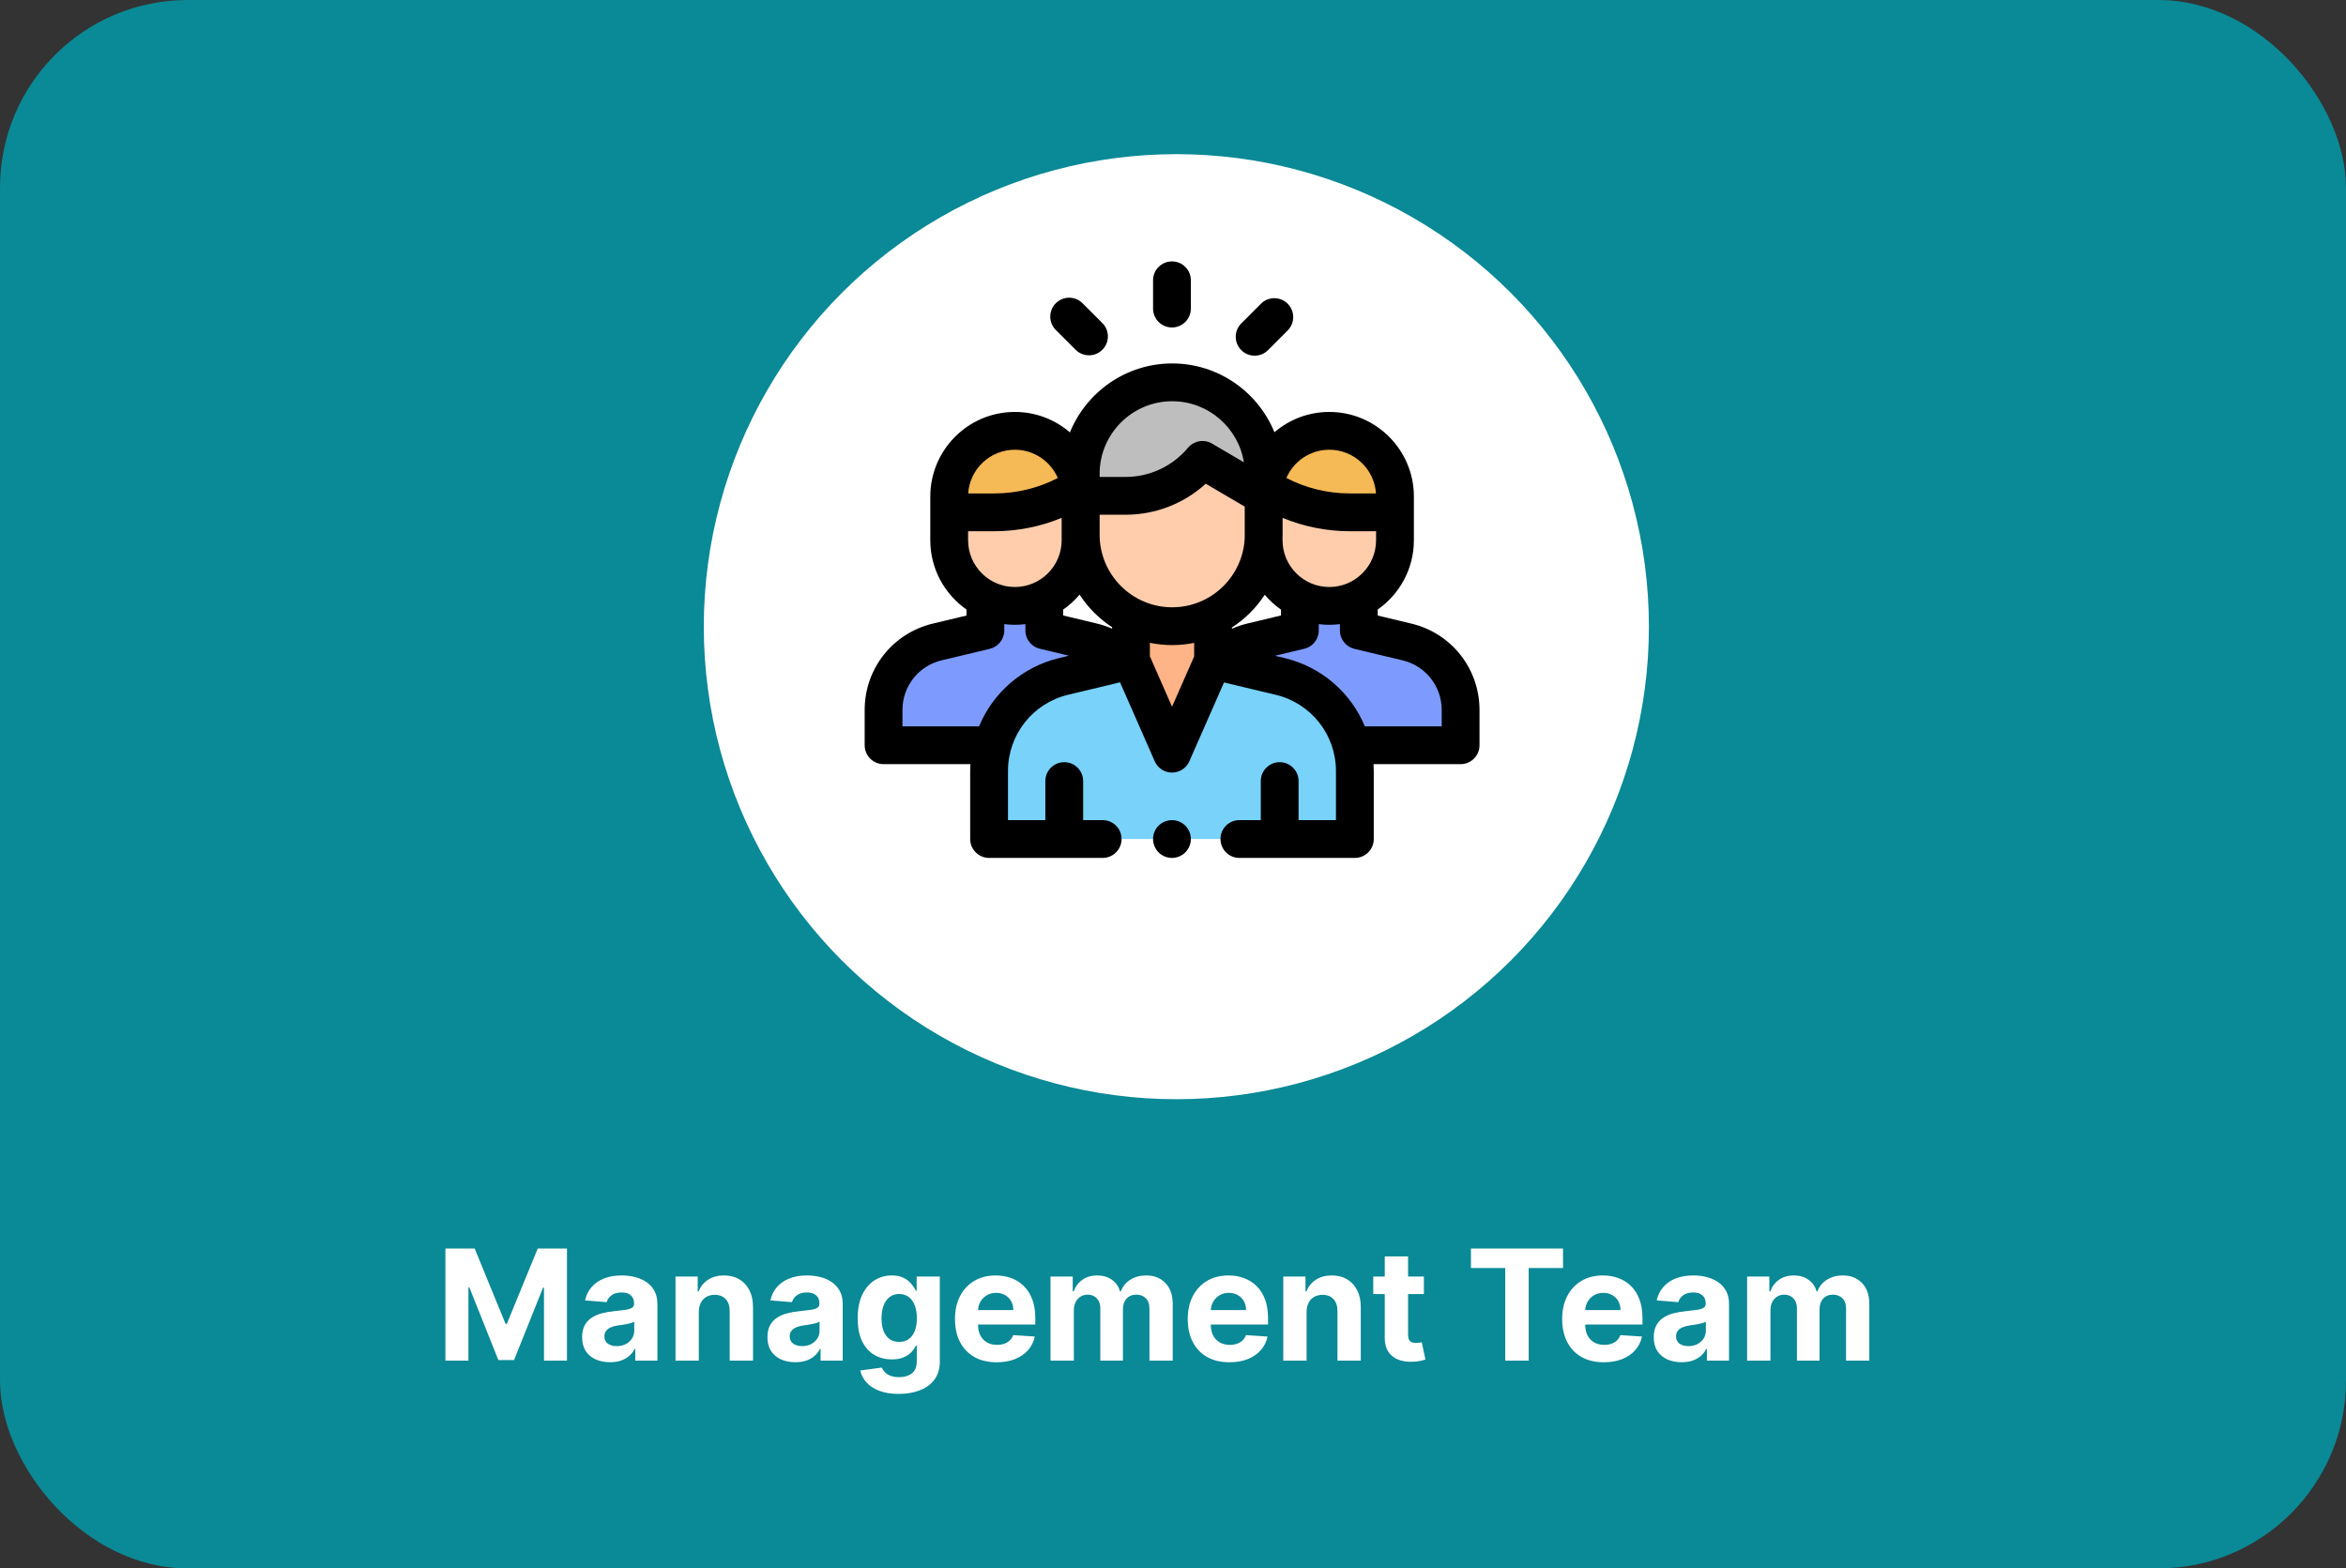 <svg width="350" height="234" viewBox="0 0 350 234" fill="none" xmlns="http://www.w3.org/2000/svg">
<rect x="0" y="0" width="350" height="234" fill="#333333" stroke="none"/>
<rect width="350" height="234" rx="28" fill="#0A8996"/>
<path d="M66.454 186.273H70.815L75.422 197.511H75.618L80.224 186.273H84.586V203H81.156V192.113H81.017L76.688 202.918H74.352L70.023 192.072H69.884V203H66.454V186.273ZM91.012 203.237C90.211 203.237 89.498 203.098 88.872 202.82C88.246 202.537 87.75 202.121 87.385 201.571C87.026 201.015 86.846 200.324 86.846 199.496C86.846 198.799 86.974 198.214 87.23 197.74C87.486 197.266 87.835 196.885 88.276 196.597C88.717 196.308 89.218 196.09 89.778 195.943C90.345 195.796 90.938 195.693 91.559 195.633C92.289 195.557 92.877 195.486 93.323 195.42C93.77 195.35 94.094 195.246 94.295 195.11C94.497 194.974 94.597 194.772 94.597 194.506V194.457C94.597 193.939 94.434 193.539 94.107 193.256C93.786 192.973 93.329 192.831 92.735 192.831C92.109 192.831 91.611 192.97 91.24 193.248C90.87 193.52 90.625 193.863 90.505 194.277L87.287 194.016C87.451 193.253 87.772 192.594 88.251 192.039C88.73 191.478 89.348 191.048 90.105 190.749C90.868 190.444 91.75 190.291 92.751 190.291C93.448 190.291 94.115 190.373 94.753 190.536C95.395 190.7 95.964 190.953 96.46 191.296C96.961 191.639 97.355 192.08 97.644 192.619C97.933 193.153 98.077 193.792 98.077 194.538V203H94.777V201.26H94.679C94.478 201.652 94.208 201.998 93.871 202.298C93.533 202.592 93.127 202.823 92.653 202.992C92.18 203.155 91.632 203.237 91.012 203.237ZM92.008 200.836C92.52 200.836 92.972 200.735 93.364 200.533C93.756 200.326 94.064 200.049 94.287 199.7C94.51 199.352 94.622 198.957 94.622 198.516V197.185C94.513 197.255 94.363 197.321 94.173 197.381C93.987 197.435 93.778 197.487 93.544 197.536C93.31 197.579 93.076 197.62 92.841 197.658C92.607 197.691 92.395 197.721 92.204 197.748C91.796 197.808 91.439 197.903 91.134 198.034C90.829 198.165 90.593 198.342 90.424 198.565C90.255 198.783 90.171 199.055 90.171 199.382C90.171 199.855 90.342 200.218 90.685 200.468C91.034 200.713 91.475 200.836 92.008 200.836ZM104.256 195.747V203H100.776V190.455H104.092V192.668H104.239C104.517 191.938 104.983 191.361 105.636 190.936C106.289 190.506 107.082 190.291 108.013 190.291C108.884 190.291 109.643 190.482 110.291 190.863C110.939 191.244 111.443 191.789 111.802 192.496C112.162 193.199 112.342 194.037 112.342 195.012V203H108.862V195.633C108.868 194.865 108.672 194.266 108.274 193.836C107.877 193.4 107.329 193.183 106.632 193.183C106.164 193.183 105.75 193.283 105.391 193.485C105.037 193.686 104.759 193.98 104.558 194.367C104.362 194.748 104.261 195.208 104.256 195.747ZM118.661 203.237C117.861 203.237 117.147 203.098 116.521 202.82C115.895 202.537 115.4 202.121 115.035 201.571C114.675 201.015 114.496 200.324 114.496 199.496C114.496 198.799 114.624 198.214 114.88 197.74C115.136 197.266 115.484 196.885 115.925 196.597C116.366 196.308 116.867 196.09 117.428 195.943C117.994 195.796 118.588 195.693 119.208 195.633C119.938 195.557 120.526 195.486 120.973 195.42C121.419 195.35 121.743 195.246 121.945 195.11C122.146 194.974 122.247 194.772 122.247 194.506V194.457C122.247 193.939 122.083 193.539 121.757 193.256C121.435 192.973 120.978 192.831 120.385 192.831C119.758 192.831 119.26 192.97 118.89 193.248C118.52 193.52 118.275 193.863 118.155 194.277L114.937 194.016C115.1 193.253 115.421 192.594 115.901 192.039C116.38 191.478 116.998 191.048 117.755 190.749C118.517 190.444 119.399 190.291 120.401 190.291C121.098 190.291 121.765 190.373 122.402 190.536C123.045 190.7 123.614 190.953 124.109 191.296C124.61 191.639 125.005 192.08 125.293 192.619C125.582 193.153 125.726 193.792 125.726 194.538V203H122.426V201.26H122.328C122.127 201.652 121.857 201.998 121.52 202.298C121.182 202.592 120.777 202.823 120.303 202.992C119.829 203.155 119.282 203.237 118.661 203.237ZM119.658 200.836C120.17 200.836 120.621 200.735 121.013 200.533C121.406 200.326 121.713 200.049 121.936 199.7C122.16 199.352 122.271 198.957 122.271 198.516V197.185C122.162 197.255 122.013 197.321 121.822 197.381C121.637 197.435 121.427 197.487 121.193 197.536C120.959 197.579 120.725 197.62 120.491 197.658C120.257 197.691 120.044 197.721 119.854 197.748C119.445 197.808 119.089 197.903 118.784 198.034C118.479 198.165 118.242 198.342 118.073 198.565C117.904 198.783 117.82 199.055 117.82 199.382C117.82 199.855 117.991 200.218 118.335 200.468C118.683 200.713 119.124 200.836 119.658 200.836ZM134.078 207.966C132.95 207.966 131.984 207.811 131.178 207.5C130.378 207.195 129.741 206.779 129.267 206.251C128.793 205.723 128.485 205.129 128.344 204.47L131.562 204.037C131.66 204.288 131.815 204.522 132.028 204.74C132.24 204.958 132.52 205.132 132.869 205.262C133.223 205.399 133.653 205.467 134.159 205.467C134.916 205.467 135.54 205.281 136.03 204.911C136.525 204.546 136.773 203.934 136.773 203.074V200.778H136.626C136.473 201.127 136.245 201.456 135.94 201.767C135.635 202.077 135.243 202.33 134.764 202.526C134.285 202.722 133.713 202.82 133.048 202.82C132.106 202.82 131.249 202.603 130.476 202.167C129.708 201.726 129.095 201.053 128.638 200.15C128.186 199.24 127.96 198.091 127.96 196.703C127.96 195.282 128.191 194.095 128.654 193.142C129.117 192.189 129.732 191.475 130.5 191.002C131.273 190.528 132.12 190.291 133.04 190.291C133.743 190.291 134.331 190.411 134.805 190.651C135.278 190.885 135.659 191.179 135.948 191.533C136.242 191.881 136.468 192.224 136.626 192.562H136.757V190.455H140.211V203.123C140.211 204.19 139.95 205.083 139.427 205.801C138.905 206.52 138.18 207.059 137.255 207.419C136.335 207.783 135.276 207.966 134.078 207.966ZM134.151 200.207C134.712 200.207 135.186 200.068 135.572 199.79C135.964 199.507 136.264 199.104 136.471 198.581C136.683 198.053 136.789 197.422 136.789 196.686C136.789 195.951 136.686 195.314 136.479 194.775C136.272 194.231 135.972 193.809 135.58 193.509C135.188 193.21 134.712 193.06 134.151 193.06C133.579 193.06 133.097 193.215 132.705 193.526C132.313 193.83 132.017 194.255 131.815 194.8C131.614 195.344 131.513 195.973 131.513 196.686C131.513 197.411 131.614 198.037 131.815 198.565C132.022 199.088 132.319 199.493 132.705 199.782C133.097 200.065 133.579 200.207 134.151 200.207ZM148.698 203.245C147.407 203.245 146.296 202.984 145.365 202.461C144.44 201.933 143.726 201.187 143.225 200.223C142.724 199.254 142.474 198.108 142.474 196.784C142.474 195.494 142.724 194.361 143.225 193.387C143.726 192.412 144.431 191.652 145.341 191.108C146.256 190.563 147.328 190.291 148.559 190.291C149.386 190.291 150.157 190.425 150.87 190.691C151.589 190.953 152.215 191.348 152.749 191.876C153.288 192.404 153.707 193.068 154.007 193.869C154.306 194.664 154.456 195.595 154.456 196.662V197.618H143.862V195.461H151.181C151.181 194.96 151.072 194.517 150.854 194.13C150.636 193.743 150.334 193.441 149.947 193.223C149.566 193 149.122 192.888 148.616 192.888C148.088 192.888 147.619 193.011 147.211 193.256C146.808 193.496 146.492 193.82 146.264 194.228C146.035 194.631 145.918 195.08 145.912 195.576V197.626C145.912 198.246 146.027 198.783 146.256 199.235C146.49 199.687 146.819 200.035 147.244 200.28C147.669 200.525 148.172 200.648 148.755 200.648C149.141 200.648 149.495 200.593 149.817 200.484C150.138 200.375 150.413 200.212 150.642 199.994C150.87 199.777 151.044 199.51 151.164 199.194L154.382 199.406C154.219 200.179 153.884 200.855 153.378 201.432C152.877 202.004 152.229 202.45 151.434 202.771C150.644 203.087 149.732 203.245 148.698 203.245ZM156.726 203V190.455H160.042V192.668H160.189C160.451 191.933 160.886 191.353 161.496 190.928C162.106 190.504 162.836 190.291 163.685 190.291C164.546 190.291 165.278 190.506 165.882 190.936C166.487 191.361 166.89 191.938 167.091 192.668H167.222C167.478 191.949 167.941 191.375 168.61 190.945C169.285 190.509 170.083 190.291 171.003 190.291C172.174 190.291 173.124 190.664 173.854 191.41C174.589 192.151 174.956 193.202 174.956 194.563V203H171.485V195.249C171.485 194.552 171.3 194.029 170.93 193.681C170.56 193.332 170.097 193.158 169.541 193.158C168.91 193.158 168.417 193.359 168.063 193.762C167.709 194.16 167.532 194.685 167.532 195.339V203H164.159V195.175C164.159 194.56 163.982 194.07 163.628 193.705C163.28 193.34 162.819 193.158 162.248 193.158C161.861 193.158 161.513 193.256 161.202 193.452C160.897 193.643 160.655 193.912 160.475 194.261C160.296 194.604 160.206 195.007 160.206 195.469V203H156.726ZM183.422 203.245C182.132 203.245 181.021 202.984 180.09 202.461C179.164 201.933 178.451 201.187 177.95 200.223C177.449 199.254 177.199 198.108 177.199 196.784C177.199 195.494 177.449 194.361 177.95 193.387C178.451 192.412 179.156 191.652 180.065 191.108C180.98 190.563 182.053 190.291 183.283 190.291C184.111 190.291 184.882 190.425 185.595 190.691C186.314 190.953 186.94 191.348 187.473 191.876C188.012 192.404 188.432 193.068 188.731 193.869C189.031 194.664 189.18 195.595 189.18 196.662V197.618H178.587V195.461H185.905C185.905 194.96 185.796 194.517 185.578 194.13C185.361 193.743 185.058 193.441 184.672 193.223C184.291 193 183.847 192.888 183.341 192.888C182.812 192.888 182.344 193.011 181.936 193.256C181.533 193.496 181.217 193.82 180.988 194.228C180.76 194.631 180.643 195.08 180.637 195.576V197.626C180.637 198.246 180.751 198.783 180.98 199.235C181.214 199.687 181.544 200.035 181.968 200.28C182.393 200.525 182.897 200.648 183.479 200.648C183.866 200.648 184.22 200.593 184.541 200.484C184.862 200.375 185.137 200.212 185.366 199.994C185.595 199.777 185.769 199.51 185.889 199.194L189.107 199.406C188.944 200.179 188.609 200.855 188.102 201.432C187.601 202.004 186.953 202.45 186.158 202.771C185.369 203.087 184.457 203.245 183.422 203.245ZM194.93 195.747V203H191.451V190.455H194.767V192.668H194.914C195.192 191.938 195.657 191.361 196.311 190.936C196.964 190.506 197.756 190.291 198.688 190.291C199.559 190.291 200.318 190.482 200.966 190.863C201.614 191.244 202.118 191.789 202.477 192.496C202.837 193.199 203.016 194.037 203.016 195.012V203H199.537V195.633C199.542 194.865 199.346 194.266 198.949 193.836C198.551 193.4 198.004 193.183 197.307 193.183C196.839 193.183 196.425 193.283 196.066 193.485C195.712 193.686 195.434 193.98 195.233 194.367C195.037 194.748 194.936 195.208 194.93 195.747ZM212.432 190.455V193.068H204.877V190.455H212.432ZM206.592 187.449H210.071V199.145C210.071 199.466 210.12 199.717 210.218 199.896C210.316 200.071 210.452 200.193 210.627 200.264C210.806 200.335 211.013 200.37 211.247 200.37C211.411 200.37 211.574 200.356 211.737 200.329C211.901 200.297 212.026 200.272 212.113 200.256L212.66 202.845C212.486 202.899 212.241 202.962 211.925 203.033C211.609 203.109 211.225 203.155 210.774 203.172C209.935 203.204 209.2 203.093 208.568 202.837C207.942 202.581 207.455 202.183 207.106 201.644C206.758 201.105 206.586 200.424 206.592 199.602V187.449ZM219.45 189.189V186.273H233.188V189.189H228.066V203H224.571V189.189H219.45ZM239.283 203.245C237.992 203.245 236.881 202.984 235.95 202.461C235.025 201.933 234.311 201.187 233.81 200.223C233.309 199.254 233.059 198.108 233.059 196.784C233.059 195.494 233.309 194.361 233.81 193.387C234.311 192.412 235.016 191.652 235.926 191.108C236.84 190.563 237.913 190.291 239.144 190.291C239.971 190.291 240.742 190.425 241.455 190.691C242.174 190.953 242.8 191.348 243.334 191.876C243.873 192.404 244.292 193.068 244.592 193.869C244.891 194.664 245.041 195.595 245.041 196.662V197.618H234.447V195.461H241.766C241.766 194.96 241.657 194.517 241.439 194.13C241.221 193.743 240.919 193.441 240.532 193.223C240.151 193 239.707 192.888 239.201 192.888C238.673 192.888 238.204 193.011 237.796 193.256C237.393 193.496 237.077 193.82 236.849 194.228C236.62 194.631 236.503 195.08 236.497 195.576V197.626C236.497 198.246 236.612 198.783 236.84 199.235C237.075 199.687 237.404 200.035 237.829 200.28C238.253 200.525 238.757 200.648 239.34 200.648C239.726 200.648 240.08 200.593 240.402 200.484C240.723 200.375 240.998 200.212 241.226 199.994C241.455 199.777 241.629 199.51 241.749 199.194L244.967 199.406C244.804 200.179 244.469 200.855 243.963 201.432C243.462 202.004 242.814 202.45 242.019 202.771C241.229 203.087 240.317 203.245 239.283 203.245ZM250.889 203.237C250.088 203.237 249.375 203.098 248.749 202.82C248.123 202.537 247.627 202.121 247.262 201.571C246.903 201.015 246.723 200.324 246.723 199.496C246.723 198.799 246.851 198.214 247.107 197.74C247.363 197.266 247.712 196.885 248.153 196.597C248.594 196.308 249.095 196.09 249.655 195.943C250.222 195.796 250.815 195.693 251.436 195.633C252.166 195.557 252.754 195.486 253.2 195.42C253.647 195.35 253.971 195.246 254.172 195.11C254.374 194.974 254.474 194.772 254.474 194.506V194.457C254.474 193.939 254.311 193.539 253.984 193.256C253.663 192.973 253.206 192.831 252.612 192.831C251.986 192.831 251.488 192.97 251.117 193.248C250.747 193.52 250.502 193.863 250.382 194.277L247.164 194.016C247.328 193.253 247.649 192.594 248.128 192.039C248.607 191.478 249.225 191.048 249.982 190.749C250.744 190.444 251.627 190.291 252.628 190.291C253.325 190.291 253.992 190.373 254.63 190.536C255.272 190.7 255.841 190.953 256.337 191.296C256.838 191.639 257.232 192.08 257.521 192.619C257.809 193.153 257.954 193.792 257.954 194.538V203H254.654V201.26H254.556C254.355 201.652 254.085 201.998 253.747 202.298C253.41 202.592 253.004 202.823 252.53 202.992C252.057 203.155 251.509 203.237 250.889 203.237ZM251.885 200.836C252.397 200.836 252.849 200.735 253.241 200.533C253.633 200.326 253.941 200.049 254.164 199.7C254.387 199.352 254.499 198.957 254.499 198.516V197.185C254.39 197.255 254.24 197.321 254.05 197.381C253.864 197.435 253.655 197.487 253.421 197.536C253.187 197.579 252.952 197.62 252.718 197.658C252.484 197.691 252.272 197.721 252.081 197.748C251.673 197.808 251.316 197.903 251.011 198.034C250.706 198.165 250.469 198.342 250.301 198.565C250.132 198.783 250.047 199.055 250.047 199.382C250.047 199.855 250.219 200.218 250.562 200.468C250.911 200.713 251.352 200.836 251.885 200.836ZM260.653 203V190.455H263.969V192.668H264.116C264.378 191.933 264.813 191.353 265.423 190.928C266.033 190.504 266.763 190.291 267.612 190.291C268.472 190.291 269.205 190.506 269.809 190.936C270.413 191.361 270.816 191.938 271.018 192.668H271.149C271.404 191.949 271.867 191.375 272.537 190.945C273.212 190.509 274.01 190.291 274.93 190.291C276.101 190.291 277.051 190.664 277.781 191.41C278.516 192.151 278.883 193.202 278.883 194.563V203H275.412V195.249C275.412 194.552 275.227 194.029 274.857 193.681C274.486 193.332 274.024 193.158 273.468 193.158C272.836 193.158 272.344 193.359 271.99 193.762C271.636 194.16 271.459 194.685 271.459 195.339V203H268.086V195.175C268.086 194.56 267.909 194.07 267.555 193.705C267.206 193.34 266.746 193.158 266.174 193.158C265.788 193.158 265.439 193.256 265.129 193.452C264.824 193.643 264.582 193.912 264.402 194.261C264.222 194.604 264.133 195.007 264.133 195.469V203H260.653Z" fill="white"/>
<circle cx="175.5" cy="93.5" r="70.5" fill="white"/>
<path d="M181.651 98.681C182.997 97.284 184.738 96.252 186.73 95.774L193.929 94.049L193.932 94.054L193.929 94.049V89.654H202.721V94.063L209.901 95.779C214.596 96.9 217.909 101.097 217.909 105.925V111.19H201.992L181.651 98.681Z" fill="#7D9BFF"/>
<path d="M168.077 98.667C166.731 97.269 164.99 96.237 162.998 95.76L155.799 94.035L155.796 94.04L155.799 94.035V89.639H147.007V94.049L139.827 95.764C135.132 96.886 131.819 101.083 131.819 105.91V111.176H147.736L168.077 98.667Z" fill="#7D9BFF"/>
<path d="M168.731 98.509L158.704 100.912C152.169 102.478 147.561 108.321 147.561 115.041V125.18H202.131V115.05C202.131 108.326 197.517 102.48 190.978 100.918L180.976 98.529" fill="#78D2FA"/>
<path d="M180.977 92.387V98.528L174.858 112.445L168.732 98.509V92.387" fill="#FFB487"/>
<path d="M188.531 71.296V79.776C188.531 87.314 182.42 93.425 174.882 93.425C167.344 93.425 161.233 87.314 161.233 79.776V71.296" fill="#FFCDAC"/>
<path d="M174.882 57.044C167.344 57.044 161.233 63.155 161.233 70.693V73.978H167.907C172.343 73.978 176.551 72.014 179.4 68.614L188.531 73.978V70.693C188.531 63.155 182.42 57.044 174.882 57.044Z" fill="#BEBEBE"/>
<path d="M161.209 76.423V74.064C161.209 68.652 156.821 64.265 151.409 64.265C145.998 64.265 141.61 68.652 141.61 74.064V76.423H148.365C152.595 76.423 156.746 75.275 160.374 73.1" fill="#F5B955"/>
<path d="M161.209 74.497V80.585C161.209 85.997 156.821 90.384 151.409 90.384C145.998 90.384 141.61 85.997 141.61 80.585V74.497" fill="#FFCDAC"/>
<path d="M188.521 76.438V74.079C188.521 68.667 192.908 64.279 198.32 64.279C203.731 64.279 208.119 68.667 208.119 74.079V76.438H201.364C197.134 76.438 192.983 75.289 189.355 73.115" fill="#F5B955"/>
<path d="M188.521 74.512V80.599C188.521 86.011 192.908 90.398 198.32 90.398C203.731 90.398 208.119 86.011 208.119 80.599V74.512" fill="#FFCDAC"/>
<path d="M202.132 127.999C203.688 127.999 204.951 126.737 204.951 125.18V115.05C204.951 114.701 204.937 114.354 204.917 114.009H217.909C219.466 114.009 220.728 112.747 220.728 111.19V105.925C220.728 99.767 216.545 94.467 210.556 93.037L205.54 91.838V90.939C208.8 88.655 210.938 84.874 210.938 80.6V74.079C210.938 67.121 205.277 61.46 198.319 61.46C195.197 61.46 192.338 62.603 190.132 64.488C187.677 58.475 181.768 54.225 174.882 54.225C167.987 54.225 162.072 58.486 159.622 64.511C157.413 62.612 154.544 61.46 151.409 61.46C144.451 61.46 138.79 67.12 138.79 74.078V74.512V80.599C138.79 84.873 140.928 88.655 144.188 90.938V91.838L139.172 93.036C133.183 94.467 129 99.766 129 105.924V111.19C129 112.747 130.263 114.009 131.819 114.009H144.775C144.755 114.351 144.741 114.695 144.741 115.041V125.179C144.741 126.736 146.004 127.998 147.561 127.998H164.508C166.065 127.998 167.327 126.736 167.327 125.179C167.327 123.622 166.065 122.36 164.508 122.36H161.595V116.533C161.595 114.976 160.333 113.714 158.776 113.714C157.219 113.714 155.956 114.976 155.956 116.533V122.36H150.38V115.042C150.38 109.604 154.074 104.921 159.361 103.654L167.098 101.8L172.276 113.58C172.726 114.604 173.739 115.265 174.857 115.265H174.857C175.975 115.265 176.988 114.604 177.438 113.58L182.61 101.818L190.323 103.66C195.615 104.925 199.312 109.608 199.312 115.05V122.36H193.736V116.533C193.736 114.976 192.473 113.714 190.917 113.714C189.36 113.714 188.097 114.976 188.097 116.533V122.36H184.902C183.345 122.36 182.083 123.623 182.083 125.18C182.083 126.737 183.345 127.999 184.902 127.999H202.132ZM165.912 93.793C165.188 93.474 164.433 93.219 163.655 93.032L158.618 91.825V90.947C159.527 90.312 160.349 89.561 161.062 88.714C162.321 90.654 163.975 92.313 165.912 93.576V93.793ZM144.429 80.599V79.256H148.364C151.816 79.256 155.222 78.572 158.389 77.26V80.599C158.389 84.448 155.258 87.579 151.409 87.579C147.56 87.579 144.429 84.448 144.429 80.599ZM164.053 79.775V76.798H167.907C172.378 76.798 176.629 75.135 179.887 72.17L185.701 75.586V80.188C185.483 85.969 180.715 90.605 174.882 90.605C168.911 90.605 164.053 85.747 164.053 79.775ZM183.796 93.803V93.612C185.749 92.349 187.418 90.686 188.687 88.738C189.395 89.575 190.209 90.317 191.11 90.947V91.825L186.073 93.032C185.288 93.221 184.526 93.479 183.796 93.803ZM191.34 80.599V80.188C191.343 80.05 191.35 79.914 191.35 79.775V77.264C194.514 78.574 197.916 79.257 201.364 79.257H205.299V80.6C205.299 84.448 202.168 87.579 198.319 87.579C194.471 87.579 191.34 84.448 191.34 80.599ZM198.319 67.099C202.013 67.099 205.046 69.983 205.284 73.618H201.364C198.069 73.618 194.826 72.825 191.911 71.314C192.983 68.836 195.452 67.099 198.319 67.099ZM164.053 70.693C164.053 64.722 168.911 59.864 174.882 59.864C180.268 59.864 184.748 63.816 185.575 68.972L180.828 66.183C179.641 65.486 178.124 65.748 177.239 66.803C174.92 69.572 171.518 71.159 167.907 71.159H164.053V70.693ZM151.409 67.099C154.276 67.099 156.745 68.837 157.817 71.314C154.902 72.824 151.66 73.618 148.364 73.618H144.444C144.682 69.983 147.715 67.099 151.409 67.099ZM158.047 98.17C152.501 99.499 148.141 103.367 146.066 108.37H134.639V105.924C134.639 102.387 137.041 99.342 140.482 98.52L147.662 96.805C148.931 96.502 149.827 95.368 149.827 94.063V93.115C150.346 93.18 150.873 93.218 151.409 93.218C151.941 93.218 152.464 93.181 152.979 93.117V93.921C152.977 93.963 152.976 94.005 152.976 94.047C152.976 94.972 153.43 95.878 154.265 96.418C154.58 96.622 154.92 96.755 155.267 96.821L159.473 97.829L158.047 98.17ZM174.858 105.44L171.551 97.917V95.905C172.627 96.127 173.741 96.244 174.882 96.244C176.003 96.244 177.098 96.13 178.157 95.916V97.936L174.858 105.44ZM191.633 98.176L190.217 97.838L194.446 96.824C194.797 96.759 195.143 96.625 195.462 96.418C196.296 95.879 196.749 94.973 196.749 94.048C196.749 94.026 196.749 94.004 196.748 93.982V93.117C197.263 93.181 197.787 93.218 198.319 93.218C198.855 93.218 199.382 93.18 199.901 93.115V94.063C199.901 95.368 200.796 96.502 202.065 96.805L209.245 98.52C212.686 99.343 215.089 102.387 215.089 105.924V108.37H203.622C201.546 103.367 197.184 99.502 191.633 98.176Z" fill="black"/>
<path d="M174.846 122.361C174.101 122.361 173.377 122.66 172.852 123.184C172.325 123.712 172.026 124.436 172.026 125.181C172.026 125.922 172.325 126.647 172.852 127.174C173.377 127.698 174.101 128 174.846 128C175.587 128 176.312 127.698 176.839 127.174C177.363 126.647 177.665 125.922 177.665 125.181C177.665 124.436 177.363 123.712 176.839 123.184C176.312 122.66 175.587 122.361 174.846 122.361Z" fill="black"/>
<path d="M174.845 48.858C176.402 48.858 177.664 47.595 177.664 46.038V41.819C177.664 40.262 176.402 39 174.845 39C173.288 39 172.025 40.262 172.025 41.819V46.038C172.025 47.595 173.288 48.858 174.845 48.858Z" fill="black"/>
<path d="M160.474 52.185C161.024 52.736 161.746 53.01 162.467 53.01C163.189 53.01 163.91 52.735 164.461 52.184C165.561 51.082 165.561 49.297 164.459 48.197L161.502 45.242C160.4 44.141 158.615 44.142 157.514 45.244C156.414 46.345 156.415 48.13 157.516 49.231L160.474 52.185Z" fill="black"/>
<path d="M187.18 53.066C187.902 53.066 188.624 52.79 189.174 52.239L192.109 49.301C193.209 48.2 193.209 46.414 192.107 45.314C191.005 44.214 189.22 44.214 188.12 45.316L185.185 48.254C184.085 49.355 184.086 51.14 185.187 52.241C185.737 52.791 186.459 53.066 187.18 53.066Z" fill="black"/>
</svg>
